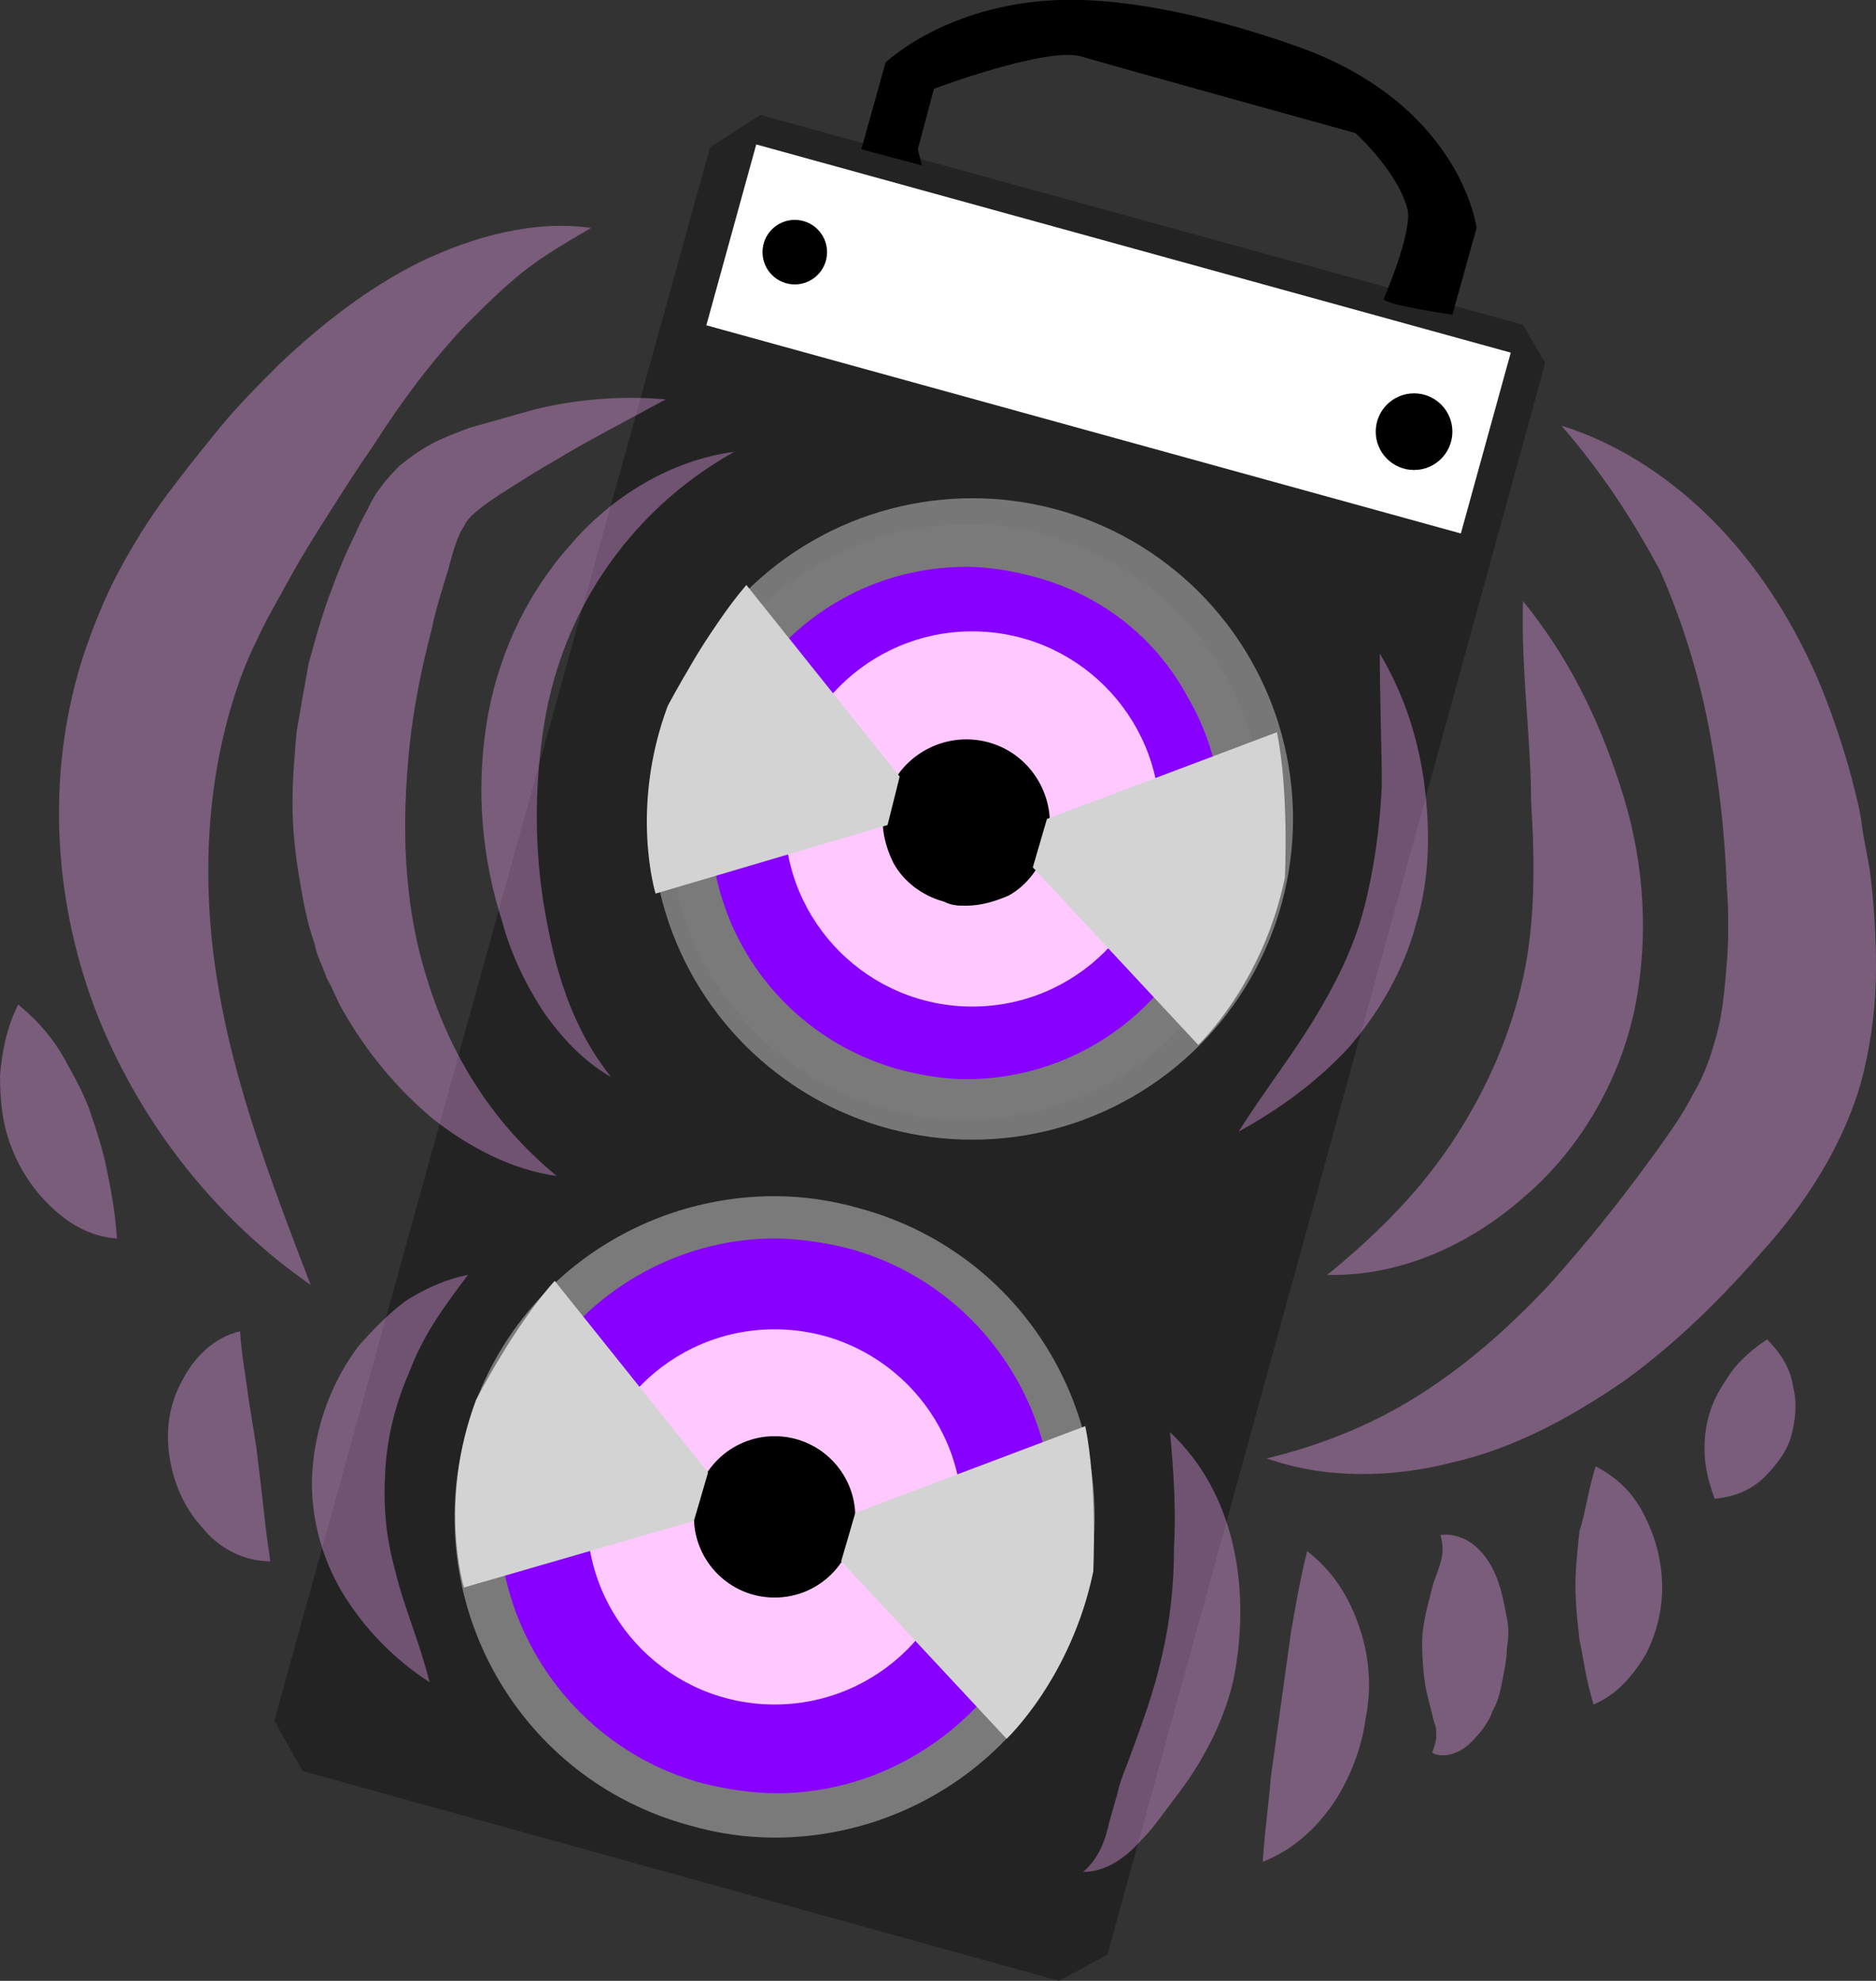 <?xml version="1.0" encoding="utf-8"?>
<!-- Generator: Adobe Illustrator 22.1.0, SVG Export Plug-In . SVG Version: 6.00 Build 0)  -->
<svg version="1.1" id="Camada_1" xmlns="http://www.w3.org/2000/svg" xmlns:xlink="http://www.w3.org/1999/xlink" x="0px" y="0px"
	 viewBox="0 0 93 98.2" style="enable-background:new 0 0 93 98.2;" xml:space="preserve">
<rect x="0" y="0" width="93" height="98.2" fill="#333333" stroke="none"/>
<style type="text/css">
	.st0{fill:#232323;}
	.st1{fill:#8800FF;}
	.st2{fill:#7A7A7A;}
	.st3{fill:#777777;}
	.st4{fill:#FFFFFF;}
	.st5{fill:#FFC9FF;}
	.st6{fill:#D3D3D3;}
	.st7{opacity:0.35;}
	.st8{fill:#FDABFF;}
</style>
<g>
	<g>
		<g>
			<polygon class="st0" points="37.7,5.7 75.5,16.1 76.6,18 54.9,96.9 52.5,98.2 15,87.8 13.6,85.3 35.2,7.3 			"/>
		</g>
		<g>
			<path d="M45.5,7.4l0.8-3c0,0,5.6-2.1,7.3-1.6s13.6,3.8,13.6,3.8s2.2,2,2.6,3.9c0,0,0.2,1-1.2,4.3c-0.1,0.3,3.4,0.8,3.4,0.8
				l1.2-4.3c0,0-0.7-5.7-8.1-8.7c0,0-7-2.8-12.6-2.6s-8.6,3.1-8.6,3.1l-1.2,4.3l3,0.8L45.5,7.4z"/>
		</g>
		<g>
			<g>
				<path class="st1" d="M38.4,90c-1.3,0-2.7-0.2-4-0.5c-3.8-1.1-7-3.5-8.9-7c-2-3.4-2.4-7.4-1.4-11.3c1.8-6.4,7.6-10.9,14.3-10.9
					c1.3,0,2.7,0.2,4,0.5C50.3,63,54.9,71.1,52.7,79C50.9,85.5,45.1,90,38.4,90z"/>
			</g>
			<g>
				<path class="st2" d="M38.4,59.3v2.1l0,0c1.2,0,2.5,0.2,3.7,0.5c7.3,2,11.6,9.6,9.6,16.9c-1.6,5.9-7.1,10.1-13.2,10.1
					c-1.2,0-2.5-0.2-3.7-0.5c-7.3-2-11.6-9.6-9.6-16.9c1.6-5.9,7.1-10.1,13.2-10.1V59.3 M38.4,59.3c-7,0-13.4,4.6-15.3,11.7
					c-2.3,8.5,2.6,17.2,11.1,19.5c1.4,0.4,2.8,0.6,4.2,0.6c7,0,13.4-4.6,15.3-11.7c2.3-8.5-2.6-17.2-11.1-19.5
					C41.2,59.5,39.8,59.3,38.4,59.3L38.4,59.3z"/>
			</g>
		</g>
		<g>
			<circle class="st3" cx="48.2" cy="40.6" r="15.9"/>
		</g>
		<g>
			<g>
				<path class="st1" d="M47.9,54.5c-1.2,0-2.5-0.2-3.7-0.5c-3.5-1-6.5-3.3-8.3-6.5s-2.3-6.9-1.3-10.4C36.2,31.2,41.7,27,47.8,27
					c1.2,0,2.5,0.2,3.7,0.5c3.5,1,6.5,3.3,8.3,6.5c1.8,3.2,2.3,6.9,1.3,10.4C59.5,50.3,54.1,54.5,47.9,54.5z"/>
			</g>
			<g>
				<g>
					<path class="st2" d="M47.9,26v2.1l0,0c1.1,0,2.3,0.2,3.4,0.5c3.3,0.9,6,3,7.6,6c1.7,2.9,2.1,6.4,1.2,9.6
						c-1.5,5.5-6.5,9.3-12.2,9.3c-1.1,0-2.3-0.2-3.4-0.5c-6.7-1.9-10.7-8.8-8.8-15.6c1.5-5.5,6.5-9.3,12.2-9.3V26 M47.9,26
						c-6.5,0-12.4,4.3-14.2,10.8c-2.2,7.9,2.4,16,10.3,18.2c1.3,0.4,2.6,0.5,3.9,0.5c6.5,0,12.4-4.3,14.2-10.8
						c2.2-7.9-2.4-16-10.3-18.2C50.5,26.1,49.2,26,47.9,26L47.9,26z"/>
				</g>
			</g>
		</g>
		<g>
			
				<rect x="50.3" y="-2.6" transform="matrix(0.266 -0.964 0.964 0.266 24.143 65.307)" class="st4" width="9.3" height="38.8"/>
		</g>
		<g>
			<circle cx="39.4" cy="12.5" r="1.6"/>
		</g>
		<g>
			<circle class="st5" cx="38.4" cy="75.2" r="9.3"/>
		</g>
		<g>
			<circle class="st5" cx="48.2" cy="40.6" r="9.3"/>
		</g>
		<g>
			<circle cx="70.1" cy="21.4" r="1.9"/>
		</g>
		<g>
			<path d="M47.9,44.9c-0.4,0-0.7,0-1.1-0.2c-1.1-0.3-2-1-2.5-1.9c-0.5-1-0.7-2.1-0.4-3.1c0.6-2.2,2.9-3.5,5.1-2.9
				c2.2,0.6,3.5,2.9,2.9,5.1c-0.3,1.1-1,2-1.9,2.5C49.3,44.7,48.6,44.9,47.9,44.9z M47.9,36.9c-1.7,0-3.2,1.1-3.7,2.8
				c-0.3,1-0.1,2,0.4,2.9s1.3,1.5,2.3,1.8s2,0.1,2.9-0.4s1.5-1.3,1.8-2.3c0.6-2-0.6-4.1-2.7-4.7C48.6,37,48.3,36.9,47.9,36.9z"/>
		</g>
		<g>
			<circle cx="38.4" cy="75.2" r="4"/>
		</g>
		<g>
			<path class="st6" d="M53.8,70.7L42.4,75l-0.7,2.4l8.2,8.8c0,0,3.2-3,4.3-8.3C54.2,77.8,54.4,73.6,53.8,70.7z"/>
		</g>
		<g>
			<path class="st6" d="M27.5,63.5l7.6,9.5l-0.7,2.4L23,78.7c0,0-1.3-4.2,0.6-9.3C23.6,69.4,25.5,65.7,27.5,63.5z"/>
		</g>
		<g>
			<circle cx="47.9" cy="40.7" r="4"/>
		</g>
		<g>
			<path class="st6" d="M63.3,36.3l-11.4,4.3L51.2,43l8.2,8.8c0,0,3.2-3,4.3-8.3C63.7,43.4,63.9,39.2,63.3,36.3z"/>
		</g>
		<g>
			<path class="st6" d="M37,29l7.6,9.5L44,40.9l-11.5,3.4c0,0-1.3-4.2,0.6-9.3C33.1,35,35.1,31.2,37,29z"/>
		</g>
	</g>
	<g class="st7">
		<g>
			<path class="st8" d="M68.4,32.4c1.2,2,1.9,4.2,2.2,6.4c0.3,2.3,0.3,4.7-0.4,7c-0.6,2.3-1.9,4.5-3.4,6.2c-1.6,1.7-3.4,3-5.4,4.1
				c1.2-1.9,2.6-3.7,3.7-5.5s2-3.6,2.5-5.5s0.8-4,0.9-6.1C68.5,36.8,68.4,34.7,68.4,32.4z"/>
		</g>
	</g>
	<g class="st7">
		<g>
			<path class="st8" d="M36.4,22.4c-2.7,1.5-4.9,3.6-6.5,6c-1.6,2.4-2.6,5.1-3,8c-0.4,2.8-0.4,5.8,0.1,8.7s1.3,5.8,3.3,8.3
				c-1.4-0.8-2.5-2-3.4-3.3c-0.9-1.4-1.6-2.9-2-4.4c-1-3.1-1.3-6.4-0.8-9.7s1.9-6.4,4.1-8.9C30.3,24.6,33.3,22.8,36.4,22.4z"/>
		</g>
	</g>
	<g class="st7">
		<g>
			<path class="st8" d="M33,19.8c-2,1.1-3.8,2-5.6,3.1c-0.9,0.5-1.8,1.1-2.6,1.6c-0.9,0.6-1.6,1.1-1.8,1.6c-0.3,0.4-0.5,1.1-0.8,2.2
				c-0.3,1-0.6,1.9-0.8,2.9c-0.5,1.9-0.9,3.9-1.1,5.8c-0.4,3.9-0.3,7.7,0.8,11.3c1.1,3.7,3.1,7.2,6.5,10c-2.2-0.3-4.3-1.4-6.1-2.8
				c-1.8-1.5-3.3-3.3-4.5-5.4c-0.3-0.5-0.5-1.1-0.8-1.6c-0.2-0.6-0.5-1.1-0.6-1.7c-0.4-1.1-0.6-2.3-0.8-3.5
				c-0.2-1.2-0.3-2.4-0.3-3.5c0-1.2,0.1-2.3,0.2-3.5c0.2-1.2,0.4-2.3,0.6-3.4c0.3-1.1,0.6-2.2,1-3.3c0.4-1.1,0.8-2.1,1.3-3.1
				c0.2-0.5,0.5-1,0.8-1.6s0.8-1.2,1.4-1.8c0.6-0.5,1.2-0.9,1.8-1.2c0.6-0.3,1.2-0.5,1.7-0.7c1.1-0.3,2.1-0.6,3.2-0.9
				C28.5,19.8,30.8,19.6,33,19.8z"/>
		</g>
	</g>
	<g class="st7">
		<g>
			<path class="st8" d="M75.5,29.8c2.2,2.7,3.7,5.7,4.8,9.1c1.1,3.3,1.5,7,0.8,10.8c-0.7,3.7-2.7,7.2-5.5,9.6
				c-2.7,2.4-6.2,4-9.8,3.9c2.7-2.2,4.8-4.4,6.4-6.9s2.7-5.1,3.3-7.8c0.6-2.7,0.6-5.7,0.4-8.8C75.9,36.6,75.4,33.3,75.5,29.8z"/>
		</g>
	</g>
	<g class="st7">
		<g>
			<path class="st8" d="M29.3,11.3c-1.2,0.7-2.4,1.4-3.4,2.2s-1.9,1.7-2.8,2.6c-1.7,1.8-3.2,3.8-4.6,6c-0.7,1-1.4,2.1-2.1,3.2
				s-1.4,2.2-2,3.3c-0.6,1.1-1.2,2.1-1.7,3.2c-0.5,1-0.9,2.1-1.2,3.1c-1.3,4.3-1.5,9.1-0.7,13.9c0.8,4.9,2.6,9.7,4.6,14.9
				c-4.6-3.2-8.3-7.8-10.5-13.2C2.7,45,2.2,38.6,4.1,32.6c0.5-1.5,1.1-3,1.8-4.3s1.5-2.6,2.4-3.8c0.9-1.2,1.7-2.2,2.6-3.3
				c0.9-1.1,1.9-2.1,2.9-3.1c2.1-2,4.4-3.8,7-5.1C23.5,11.7,26.5,10.9,29.3,11.3z"/>
		</g>
	</g>
	<g class="st7">
		<g>
			<path class="st8" d="M77.4,21.1c2.9,0.9,5.6,2.7,7.8,5c2.2,2.3,3.9,5.1,5.1,8c0.6,1.5,1.1,3,1.5,4.5c0.2,0.8,0.4,1.5,0.5,2.3
				s0.3,1.6,0.4,2.3c0.2,1.6,0.3,3.1,0.3,4.8s-0.2,3.4-0.6,5.1c-0.4,1.7-1.2,3.5-2.1,5s-1.9,2.8-2.9,3.9c-2,2.3-4.2,4.5-6.8,6.4
				c-2.6,1.8-5.5,3.4-8.6,4.1c-3.1,0.8-6.4,0.8-9.2-0.2c2.9-0.7,5.5-1.8,7.8-3.3s4.2-3.2,6.1-5.2c1.8-2,3.5-4.1,5.1-6.3
				c0.8-1.1,1.6-2.2,2.1-3.2c0.6-1,0.9-1.9,1.2-3c0.3-1.1,0.4-2.3,0.5-3.5s0.1-2.6,0-3.9c-0.1-2.7-0.4-5.3-0.9-7.9
				c-0.5-2.6-1.3-5.2-2.4-7.7C80.9,25.7,79.4,23.4,77.4,21.1z"/>
		</g>
	</g>
	<g class="st7">
		<g>
			<path class="st8" d="M58,71c1.6,1.5,2.6,3.4,3.1,5.5s0.5,4.3,0.1,6.5c-0.4,2.1-1.5,4.2-2.7,5.8L57.6,90c-0.3,0.4-0.6,0.8-1,1.2
				c-0.7,0.8-1.7,1.6-2.9,1.6c0.8-0.7,1.1-1.6,1.3-2.5l0.4-1.4c0.1-0.5,0.3-1,0.5-1.5c0.7-1.9,1.3-3.5,1.7-5.3
				c0.4-1.7,0.6-3.5,0.6-5.4C58.3,75,58.2,73.1,58,71z"/>
		</g>
	</g>
	<g class="st7">
		<g>
			<path class="st8" d="M64.8,76.9c1.3,1,2.1,2.3,2.6,3.8s0.6,3,0.3,4.5c-0.2,1.5-0.8,3-1.6,4.2c-0.9,1.3-2,2.3-3.5,2.9
				c0.1-1.6,0.3-2.9,0.4-4.2l0.5-3.6l0.5-3.6C64.2,79.8,64.4,78.5,64.8,76.9z"/>
		</g>
	</g>
	<g class="st7">
		<g>
			<path class="st8" d="M71.4,76.1c0.7-0.1,1.4,0.2,1.9,0.7s0.8,1.1,1,1.7s0.3,1.2,0.4,1.7s0.1,1,0,1.5c0,0.5-0.1,1-0.2,1.5
				s-0.2,1.1-0.5,1.6c-0.2,0.6-0.6,1.1-1.1,1.6s-1.3,0.8-1.9,0.5c0.1-0.3,0.2-0.6,0.2-0.8c0-0.3,0-0.5-0.1-0.7l-0.3-1.2
				c-0.2-0.7-0.3-1.8-0.3-2.8c0-0.5,0.1-1,0.2-1.5c0.1-0.4,0.2-0.8,0.3-1.2c0.1-0.4,0.3-0.8,0.4-1.2C71.5,77.2,71.6,76.7,71.4,76.1z
				"/>
		</g>
	</g>
	<g class="st7">
		<g>
			<path class="st8" d="M79.1,72.7c1.2,0.6,2,1.5,2.5,2.6c0.5,1,0.8,2.2,0.8,3.4c0,1.2-0.3,2.3-0.8,3.3c-0.6,1-1.4,2-2.6,2.5
				c-0.4-1.3-0.5-2.3-0.7-3.2c-0.1-0.9-0.2-1.8-0.2-2.7c0-0.9,0.1-1.7,0.2-2.7C78.6,75,78.7,74,79.1,72.7z"/>
		</g>
	</g>
	<g class="st7">
		<g>
			<path class="st8" d="M87.6,66.4c0.8,0.8,1.2,1.6,1.3,2.4c0.2,0.8,0.1,1.6-0.1,2.4c-0.2,0.7-0.7,1.4-1.3,2c-0.6,0.6-1.4,1-2.5,1.1
				c-0.4-1.1-0.5-1.8-0.5-2.5s0.1-1.3,0.3-1.9c0.2-0.6,0.5-1.1,0.9-1.7C86.1,67.6,86.7,67,87.6,66.4z"/>
		</g>
	</g>
	<g class="st7">
		<g>
			<path class="st8" d="M23.2,63.2c-0.6,0.8-1.2,1.6-1.7,2.4s-0.9,1.6-1.2,2.4c-0.7,1.6-1.1,3.2-1.2,4.9c-0.1,1.7,0,3.2,0.5,5
				c0.4,1.7,1.2,3.5,1.7,5.5c-1.7-1.1-3.2-2.6-4.3-4.4c-1.1-1.8-1.7-4.1-1.5-6.3c0.2-2.2,1-4.3,2.3-6c0.7-0.8,1.5-1.6,2.3-2.2
				C21.2,63.8,22.2,63.4,23.2,63.2z"/>
		</g>
	</g>
	<g class="st7">
		<g>
			<path class="st8" d="M11.9,66c0.1,1.4,0.3,2.3,0.4,3.2l0.4,2.5c0.1,0.8,0.2,1.6,0.3,2.5c0.1,0.9,0.2,1.9,0.4,3.2
				c-1.4,0-2.6-0.7-3.4-1.7c-0.9-1-1.4-2.2-1.6-3.5c-0.2-1.3,0-2.6,0.6-3.7C9.6,67.3,10.6,66.3,11.9,66z"/>
		</g>
	</g>
	<g class="st7">
		<g>
			<path class="st8" d="M0.9,49.8c1.1,0.9,1.8,1.8,2.3,2.7s1,1.8,1.3,2.7S5.1,57,5.3,58s0.4,2,0.5,3.4c-1.4-0.1-2.5-0.8-3.4-1.7
				s-1.5-1.9-1.9-3C0.1,55.6,0,54.5,0,53.3C0.1,52.2,0.3,51,0.9,49.8z"/>
		</g>
	</g>
</g>
</svg>
